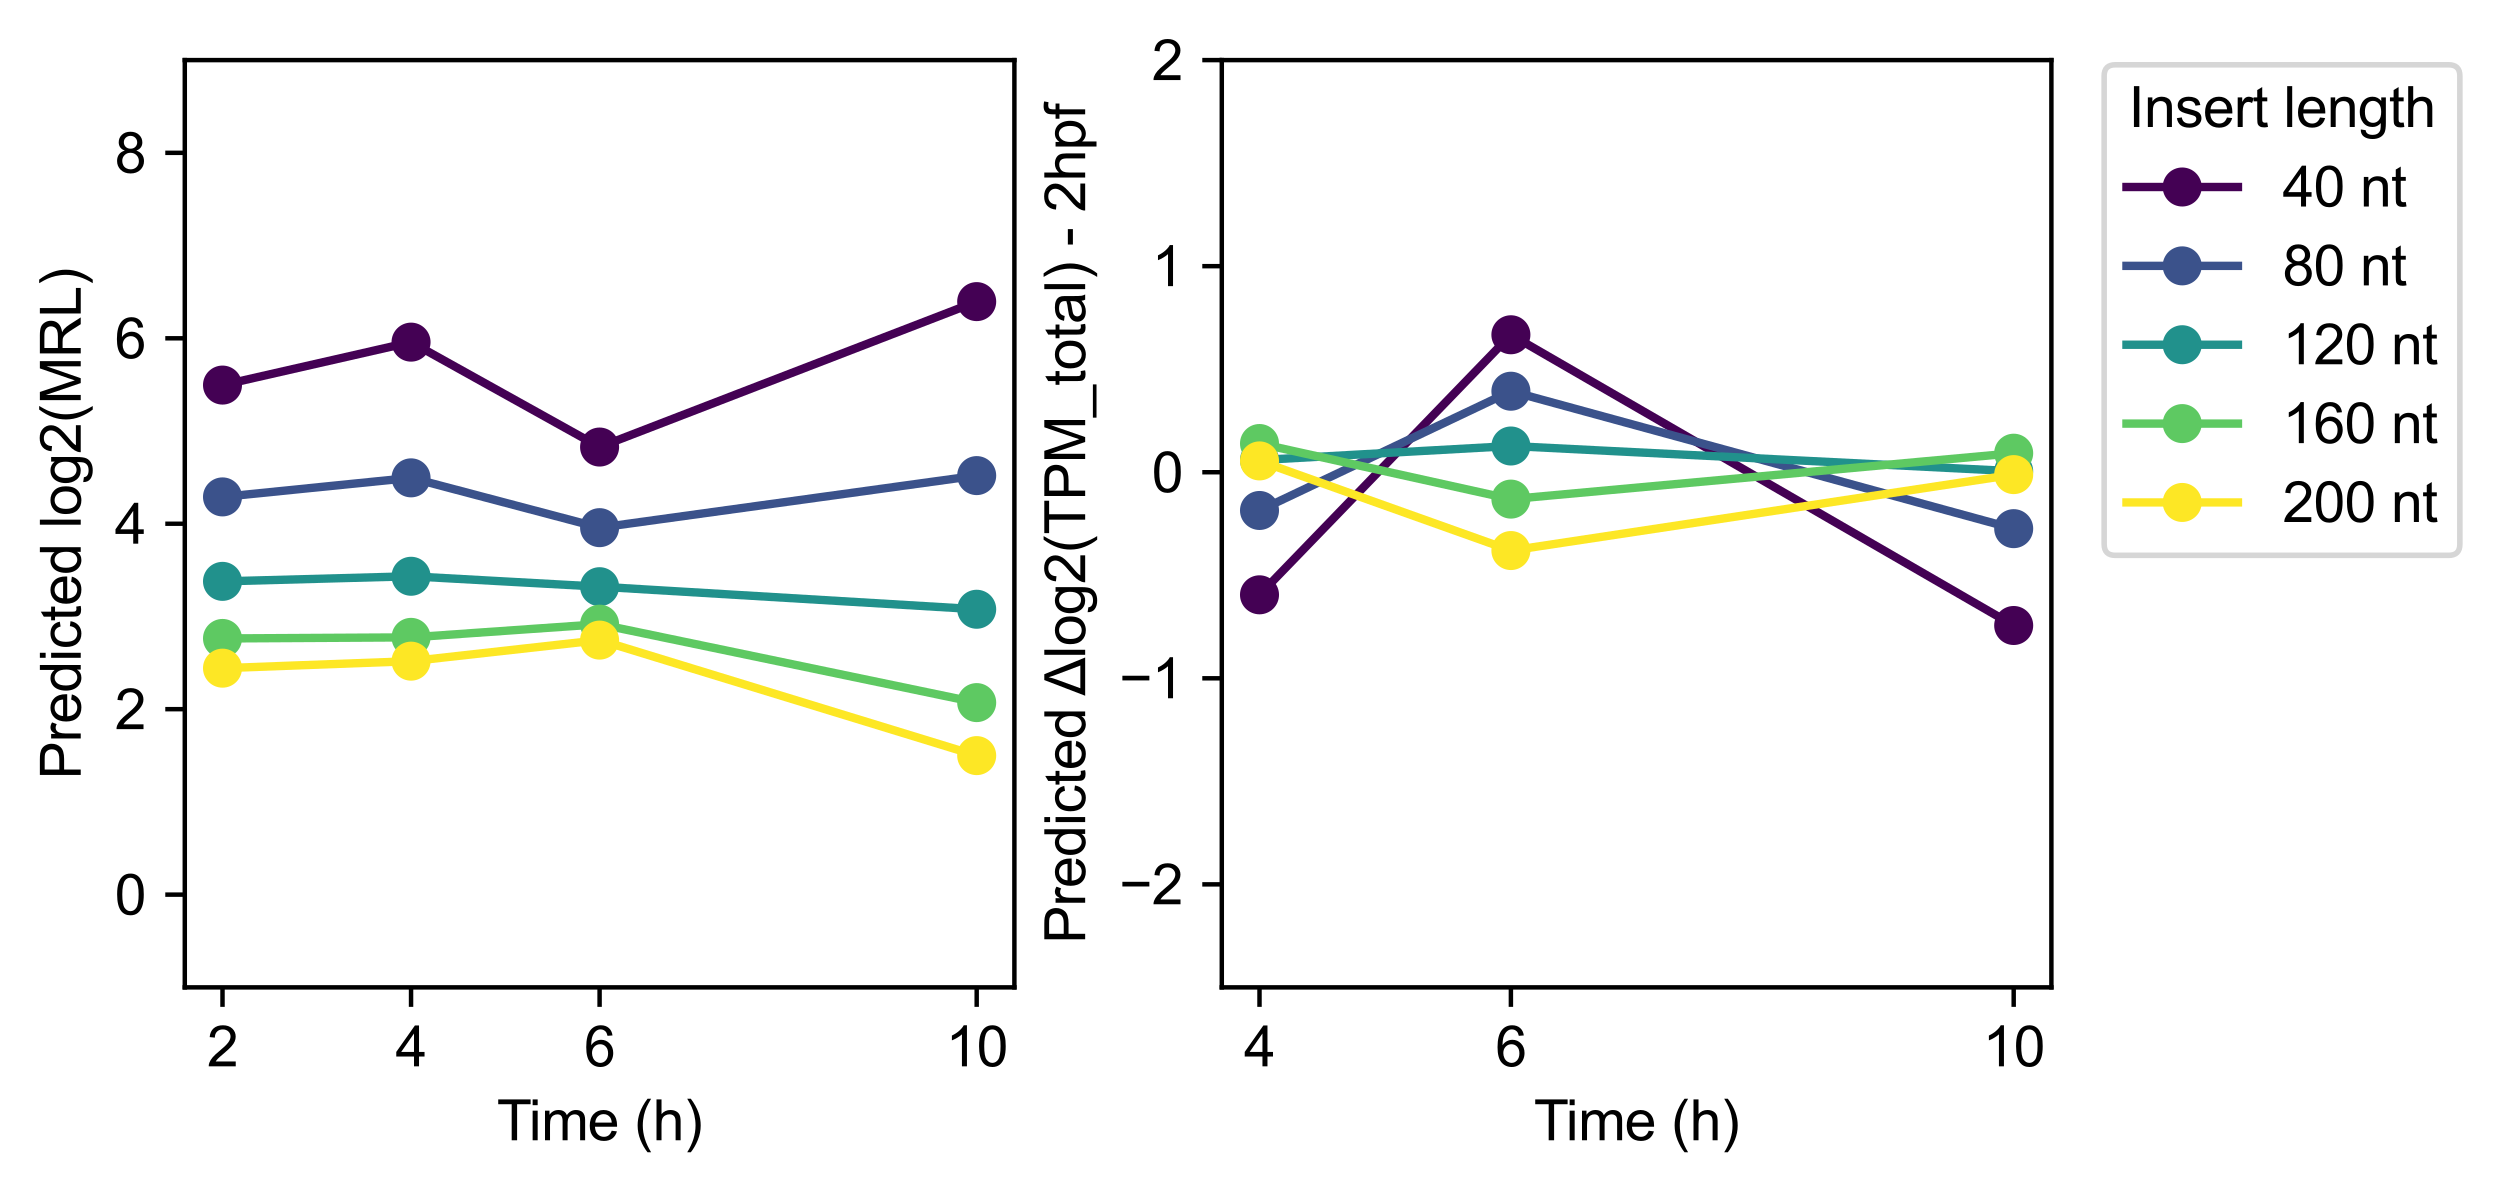<?xml version="1.0" encoding="utf-8" standalone="no"?>
<!DOCTYPE svg PUBLIC "-//W3C//DTD SVG 1.1//EN"
  "http://www.w3.org/Graphics/SVG/1.1/DTD/svg11.dtd">
<svg xmlns:xlink="http://www.w3.org/1999/xlink" width="448.409pt" height="213.829pt" viewBox="0 0 448.409 213.829" xmlns="http://www.w3.org/2000/svg" version="1.1">
 <defs>
  <style type="text/css">*{stroke-linejoin: round; stroke-linecap: butt}</style>
 </defs>
 <g id="figure_1">
  <g id="patch_1">
   <path d="M 0 213.829 
L 448.409 213.829 
L 448.409 0 
L 0 0 
z
" style="fill: #ffffff"/>
  </g>
  <g id="axes_1">
   <g id="patch_2">
    <path d="M 33.145 177.099 
L 181.945 177.099 
L 181.945 10.779 
L 33.145 10.779 
z
" style="fill: #ffffff"/>
   </g>
   <g id="matplotlib.axis_1">
    <g id="xtick_1">
     <g id="line2d_1">
      <defs>
       <path id="mf4ec584929" d="M 0 0 
L 0 3.5 
" style="stroke: #000000; stroke-width: 0.8"/>
      </defs>
      <g>
       <use xlink:href="#mf4ec584929" x="39.909" y="177.099" style="stroke: #000000; stroke-width: 0.8"/>
      </g>
     </g>
     <g id="text_1">
      <!-- 2 -->
      <g transform="translate(37.128 191.257)scale(0.1 -0.1)">
       <defs>
        <path id="ArialMT-32" d="M 3222 541 
L 3222 0 
L 194 0 
Q 188 203 259 391 
Q 375 700 629 1000 
Q 884 1300 1366 1694 
Q 2113 2306 2375 2664 
Q 2638 3022 2638 3341 
Q 2638 3675 2398 3904 
Q 2159 4134 1775 4134 
Q 1369 4134 1125 3890 
Q 881 3647 878 3216 
L 300 3275 
Q 359 3922 746 4261 
Q 1134 4600 1788 4600 
Q 2447 4600 2831 4234 
Q 3216 3869 3216 3328 
Q 3216 3053 3103 2787 
Q 2991 2522 2730 2228 
Q 2469 1934 1863 1422 
Q 1356 997 1212 845 
Q 1069 694 975 541 
L 3222 541 
z
" transform="scale(0.016)"/>
       </defs>
       <use xlink:href="#ArialMT-32"/>
      </g>
     </g>
    </g>
    <g id="xtick_2">
     <g id="line2d_2">
      <g>
       <use xlink:href="#mf4ec584929" x="73.727" y="177.099" style="stroke: #000000; stroke-width: 0.8"/>
      </g>
     </g>
     <g id="text_2">
      <!-- 4 -->
      <g transform="translate(70.947 191.257)scale(0.1 -0.1)">
       <defs>
        <path id="ArialMT-34" d="M 2069 0 
L 2069 1097 
L 81 1097 
L 81 1613 
L 2172 4581 
L 2631 4581 
L 2631 1613 
L 3250 1613 
L 3250 1097 
L 2631 1097 
L 2631 0 
L 2069 0 
z
M 2069 1613 
L 2069 3678 
L 634 1613 
L 2069 1613 
z
" transform="scale(0.016)"/>
       </defs>
       <use xlink:href="#ArialMT-34"/>
      </g>
     </g>
    </g>
    <g id="xtick_3">
     <g id="line2d_3">
      <g>
       <use xlink:href="#mf4ec584929" x="107.545" y="177.099" style="stroke: #000000; stroke-width: 0.8"/>
      </g>
     </g>
     <g id="text_3">
      <!-- 6 -->
      <g transform="translate(104.765 191.257)scale(0.1 -0.1)">
       <defs>
        <path id="ArialMT-36" d="M 3184 3459 
L 2625 3416 
Q 2550 3747 2413 3897 
Q 2184 4138 1850 4138 
Q 1581 4138 1378 3988 
Q 1113 3794 959 3422 
Q 806 3050 800 2363 
Q 1003 2672 1297 2822 
Q 1591 2972 1913 2972 
Q 2475 2972 2870 2558 
Q 3266 2144 3266 1488 
Q 3266 1056 3080 686 
Q 2894 316 2569 119 
Q 2244 -78 1831 -78 
Q 1128 -78 684 439 
Q 241 956 241 2144 
Q 241 3472 731 4075 
Q 1159 4600 1884 4600 
Q 2425 4600 2770 4297 
Q 3116 3994 3184 3459 
z
M 888 1484 
Q 888 1194 1011 928 
Q 1134 663 1356 523 
Q 1578 384 1822 384 
Q 2178 384 2434 671 
Q 2691 959 2691 1453 
Q 2691 1928 2437 2201 
Q 2184 2475 1800 2475 
Q 1419 2475 1153 2201 
Q 888 1928 888 1484 
z
" transform="scale(0.016)"/>
       </defs>
       <use xlink:href="#ArialMT-36"/>
      </g>
     </g>
    </g>
    <g id="xtick_4">
     <g id="line2d_4">
      <g>
       <use xlink:href="#mf4ec584929" x="175.182" y="177.099" style="stroke: #000000; stroke-width: 0.8"/>
      </g>
     </g>
     <g id="text_4">
      <!-- 10 -->
      <g transform="translate(169.621 191.257)scale(0.1 -0.1)">
       <defs>
        <path id="ArialMT-31" d="M 2384 0 
L 1822 0 
L 1822 3584 
Q 1619 3391 1289 3197 
Q 959 3003 697 2906 
L 697 3450 
Q 1169 3672 1522 3987 
Q 1875 4303 2022 4600 
L 2384 4600 
L 2384 0 
z
" transform="scale(0.016)"/>
        <path id="ArialMT-30" d="M 266 2259 
Q 266 3072 433 3567 
Q 600 4063 929 4331 
Q 1259 4600 1759 4600 
Q 2128 4600 2406 4451 
Q 2684 4303 2865 4023 
Q 3047 3744 3150 3342 
Q 3253 2941 3253 2259 
Q 3253 1453 3087 958 
Q 2922 463 2592 192 
Q 2263 -78 1759 -78 
Q 1097 -78 719 397 
Q 266 969 266 2259 
z
M 844 2259 
Q 844 1131 1108 757 
Q 1372 384 1759 384 
Q 2147 384 2411 759 
Q 2675 1134 2675 2259 
Q 2675 3391 2411 3762 
Q 2147 4134 1753 4134 
Q 1366 4134 1134 3806 
Q 844 3388 844 2259 
z
" transform="scale(0.016)"/>
       </defs>
       <use xlink:href="#ArialMT-31"/>
       <use xlink:href="#ArialMT-30" x="55.615"/>
      </g>
     </g>
    </g>
    <g id="text_5">
     <!-- Time (h) -->
     <g transform="translate(89.123 204.524)scale(0.1 -0.1)">
      <defs>
       <path id="ArialMT-54" d="M 1659 0 
L 1659 4041 
L 150 4041 
L 150 4581 
L 3781 4581 
L 3781 4041 
L 2266 4041 
L 2266 0 
L 1659 0 
z
" transform="scale(0.016)"/>
       <path id="ArialMT-69" d="M 425 3934 
L 425 4581 
L 988 4581 
L 988 3934 
L 425 3934 
z
M 425 0 
L 425 3319 
L 988 3319 
L 988 0 
L 425 0 
z
" transform="scale(0.016)"/>
       <path id="ArialMT-6d" d="M 422 0 
L 422 3319 
L 925 3319 
L 925 2853 
Q 1081 3097 1340 3245 
Q 1600 3394 1931 3394 
Q 2300 3394 2536 3241 
Q 2772 3088 2869 2813 
Q 3263 3394 3894 3394 
Q 4388 3394 4653 3120 
Q 4919 2847 4919 2278 
L 4919 0 
L 4359 0 
L 4359 2091 
Q 4359 2428 4304 2576 
Q 4250 2725 4106 2815 
Q 3963 2906 3769 2906 
Q 3419 2906 3187 2673 
Q 2956 2441 2956 1928 
L 2956 0 
L 2394 0 
L 2394 2156 
Q 2394 2531 2256 2718 
Q 2119 2906 1806 2906 
Q 1569 2906 1367 2781 
Q 1166 2656 1075 2415 
Q 984 2175 984 1722 
L 984 0 
L 422 0 
z
" transform="scale(0.016)"/>
       <path id="ArialMT-65" d="M 2694 1069 
L 3275 997 
Q 3138 488 2766 206 
Q 2394 -75 1816 -75 
Q 1088 -75 661 373 
Q 234 822 234 1631 
Q 234 2469 665 2931 
Q 1097 3394 1784 3394 
Q 2450 3394 2872 2941 
Q 3294 2488 3294 1666 
Q 3294 1616 3291 1516 
L 816 1516 
Q 847 969 1125 678 
Q 1403 388 1819 388 
Q 2128 388 2347 550 
Q 2566 713 2694 1069 
z
M 847 1978 
L 2700 1978 
Q 2663 2397 2488 2606 
Q 2219 2931 1791 2931 
Q 1403 2931 1139 2672 
Q 875 2413 847 1978 
z
" transform="scale(0.016)"/>
       <path id="ArialMT-20" transform="scale(0.016)"/>
       <path id="ArialMT-28" d="M 1497 -1347 
Q 1031 -759 709 28 
Q 388 816 388 1659 
Q 388 2403 628 3084 
Q 909 3875 1497 4659 
L 1900 4659 
Q 1522 4009 1400 3731 
Q 1209 3300 1100 2831 
Q 966 2247 966 1656 
Q 966 153 1900 -1347 
L 1497 -1347 
z
" transform="scale(0.016)"/>
       <path id="ArialMT-68" d="M 422 0 
L 422 4581 
L 984 4581 
L 984 2938 
Q 1378 3394 1978 3394 
Q 2347 3394 2619 3248 
Q 2891 3103 3008 2847 
Q 3125 2591 3125 2103 
L 3125 0 
L 2563 0 
L 2563 2103 
Q 2563 2525 2380 2717 
Q 2197 2909 1863 2909 
Q 1613 2909 1392 2779 
Q 1172 2650 1078 2428 
Q 984 2206 984 1816 
L 984 0 
L 422 0 
z
" transform="scale(0.016)"/>
       <path id="ArialMT-29" d="M 791 -1347 
L 388 -1347 
Q 1322 153 1322 1656 
Q 1322 2244 1188 2822 
Q 1081 3291 891 3722 
Q 769 4003 388 4659 
L 791 4659 
Q 1378 3875 1659 3084 
Q 1900 2403 1900 1659 
Q 1900 816 1576 28 
Q 1253 -759 791 -1347 
z
" transform="scale(0.016)"/>
      </defs>
      <use xlink:href="#ArialMT-54"/>
      <use xlink:href="#ArialMT-69" x="57.334"/>
      <use xlink:href="#ArialMT-6d" x="79.551"/>
      <use xlink:href="#ArialMT-65" x="162.852"/>
      <use xlink:href="#ArialMT-20" x="218.467"/>
      <use xlink:href="#ArialMT-28" x="246.25"/>
      <use xlink:href="#ArialMT-68" x="279.551"/>
      <use xlink:href="#ArialMT-29" x="335.166"/>
     </g>
    </g>
   </g>
   <g id="matplotlib.axis_2">
    <g id="ytick_1">
     <g id="line2d_5">
      <defs>
       <path id="m6af80a4de3" d="M 0 0 
L -3.5 0 
" style="stroke: #000000; stroke-width: 0.8"/>
      </defs>
      <g>
       <use xlink:href="#m6af80a4de3" x="33.145" y="160.467" style="stroke: #000000; stroke-width: 0.8"/>
      </g>
     </g>
     <g id="text_6">
      <!-- 0 -->
      <g transform="translate(20.584 164.046)scale(0.1 -0.1)">
       <use xlink:href="#ArialMT-30"/>
      </g>
     </g>
    </g>
    <g id="ytick_2">
     <g id="line2d_6">
      <g>
       <use xlink:href="#m6af80a4de3" x="33.145" y="127.203" style="stroke: #000000; stroke-width: 0.8"/>
      </g>
     </g>
     <g id="text_7">
      <!-- 2 -->
      <g transform="translate(20.584 130.782)scale(0.1 -0.1)">
       <use xlink:href="#ArialMT-32"/>
      </g>
     </g>
    </g>
    <g id="ytick_3">
     <g id="line2d_7">
      <g>
       <use xlink:href="#m6af80a4de3" x="33.145" y="93.939" style="stroke: #000000; stroke-width: 0.8"/>
      </g>
     </g>
     <g id="text_8">
      <!-- 4 -->
      <g transform="translate(20.584 97.518)scale(0.1 -0.1)">
       <use xlink:href="#ArialMT-34"/>
      </g>
     </g>
    </g>
    <g id="ytick_4">
     <g id="line2d_8">
      <g>
       <use xlink:href="#m6af80a4de3" x="33.145" y="60.675" style="stroke: #000000; stroke-width: 0.8"/>
      </g>
     </g>
     <g id="text_9">
      <!-- 6 -->
      <g transform="translate(20.584 64.254)scale(0.1 -0.1)">
       <use xlink:href="#ArialMT-36"/>
      </g>
     </g>
    </g>
    <g id="ytick_5">
     <g id="line2d_9">
      <g>
       <use xlink:href="#m6af80a4de3" x="33.145" y="27.411" style="stroke: #000000; stroke-width: 0.8"/>
      </g>
     </g>
     <g id="text_10">
      <!-- 8 -->
      <g transform="translate(20.584 30.99)scale(0.1 -0.1)">
       <defs>
        <path id="ArialMT-38" d="M 1131 2484 
Q 781 2613 612 2850 
Q 444 3088 444 3419 
Q 444 3919 803 4259 
Q 1163 4600 1759 4600 
Q 2359 4600 2725 4251 
Q 3091 3903 3091 3403 
Q 3091 3084 2923 2848 
Q 2756 2613 2416 2484 
Q 2838 2347 3058 2040 
Q 3278 1734 3278 1309 
Q 3278 722 2862 322 
Q 2447 -78 1769 -78 
Q 1091 -78 675 323 
Q 259 725 259 1325 
Q 259 1772 486 2073 
Q 713 2375 1131 2484 
z
M 1019 3438 
Q 1019 3113 1228 2906 
Q 1438 2700 1772 2700 
Q 2097 2700 2305 2904 
Q 2513 3109 2513 3406 
Q 2513 3716 2298 3927 
Q 2084 4138 1766 4138 
Q 1444 4138 1231 3931 
Q 1019 3725 1019 3438 
z
M 838 1322 
Q 838 1081 952 856 
Q 1066 631 1291 507 
Q 1516 384 1775 384 
Q 2178 384 2440 643 
Q 2703 903 2703 1303 
Q 2703 1709 2433 1975 
Q 2163 2241 1756 2241 
Q 1359 2241 1098 1978 
Q 838 1716 838 1322 
z
" transform="scale(0.016)"/>
       </defs>
       <use xlink:href="#ArialMT-38"/>
      </g>
     </g>
    </g>
    <g id="text_11">
     <!-- Predicted log2(MRL) -->
     <g transform="translate(14.48 139.788)rotate(-90)scale(0.1 -0.1)">
      <defs>
       <path id="ArialMT-50" d="M 494 0 
L 494 4581 
L 2222 4581 
Q 2678 4581 2919 4538 
Q 3256 4481 3484 4323 
Q 3713 4166 3852 3881 
Q 3991 3597 3991 3256 
Q 3991 2672 3619 2267 
Q 3247 1863 2275 1863 
L 1100 1863 
L 1100 0 
L 494 0 
z
M 1100 2403 
L 2284 2403 
Q 2872 2403 3119 2622 
Q 3366 2841 3366 3238 
Q 3366 3525 3220 3729 
Q 3075 3934 2838 4000 
Q 2684 4041 2272 4041 
L 1100 4041 
L 1100 2403 
z
" transform="scale(0.016)"/>
       <path id="ArialMT-72" d="M 416 0 
L 416 3319 
L 922 3319 
L 922 2816 
Q 1116 3169 1280 3281 
Q 1444 3394 1641 3394 
Q 1925 3394 2219 3213 
L 2025 2691 
Q 1819 2813 1613 2813 
Q 1428 2813 1281 2702 
Q 1134 2591 1072 2394 
Q 978 2094 978 1738 
L 978 0 
L 416 0 
z
" transform="scale(0.016)"/>
       <path id="ArialMT-64" d="M 2575 0 
L 2575 419 
Q 2259 -75 1647 -75 
Q 1250 -75 917 144 
Q 584 363 401 755 
Q 219 1147 219 1656 
Q 219 2153 384 2558 
Q 550 2963 881 3178 
Q 1213 3394 1622 3394 
Q 1922 3394 2156 3267 
Q 2391 3141 2538 2938 
L 2538 4581 
L 3097 4581 
L 3097 0 
L 2575 0 
z
M 797 1656 
Q 797 1019 1065 703 
Q 1334 388 1700 388 
Q 2069 388 2326 689 
Q 2584 991 2584 1609 
Q 2584 2291 2321 2609 
Q 2059 2928 1675 2928 
Q 1300 2928 1048 2622 
Q 797 2316 797 1656 
z
" transform="scale(0.016)"/>
       <path id="ArialMT-63" d="M 2588 1216 
L 3141 1144 
Q 3050 572 2676 248 
Q 2303 -75 1759 -75 
Q 1078 -75 664 370 
Q 250 816 250 1647 
Q 250 2184 428 2587 
Q 606 2991 970 3192 
Q 1334 3394 1763 3394 
Q 2303 3394 2647 3120 
Q 2991 2847 3088 2344 
L 2541 2259 
Q 2463 2594 2264 2762 
Q 2066 2931 1784 2931 
Q 1359 2931 1093 2626 
Q 828 2322 828 1663 
Q 828 994 1084 691 
Q 1341 388 1753 388 
Q 2084 388 2306 591 
Q 2528 794 2588 1216 
z
" transform="scale(0.016)"/>
       <path id="ArialMT-74" d="M 1650 503 
L 1731 6 
Q 1494 -44 1306 -44 
Q 1000 -44 831 53 
Q 663 150 594 308 
Q 525 466 525 972 
L 525 2881 
L 113 2881 
L 113 3319 
L 525 3319 
L 525 4141 
L 1084 4478 
L 1084 3319 
L 1650 3319 
L 1650 2881 
L 1084 2881 
L 1084 941 
Q 1084 700 1114 631 
Q 1144 563 1211 522 
Q 1278 481 1403 481 
Q 1497 481 1650 503 
z
" transform="scale(0.016)"/>
       <path id="ArialMT-6c" d="M 409 0 
L 409 4581 
L 972 4581 
L 972 0 
L 409 0 
z
" transform="scale(0.016)"/>
       <path id="ArialMT-6f" d="M 213 1659 
Q 213 2581 725 3025 
Q 1153 3394 1769 3394 
Q 2453 3394 2887 2945 
Q 3322 2497 3322 1706 
Q 3322 1066 3130 698 
Q 2938 331 2570 128 
Q 2203 -75 1769 -75 
Q 1072 -75 642 372 
Q 213 819 213 1659 
z
M 791 1659 
Q 791 1022 1069 705 
Q 1347 388 1769 388 
Q 2188 388 2466 706 
Q 2744 1025 2744 1678 
Q 2744 2294 2464 2611 
Q 2184 2928 1769 2928 
Q 1347 2928 1069 2612 
Q 791 2297 791 1659 
z
" transform="scale(0.016)"/>
       <path id="ArialMT-67" d="M 319 -275 
L 866 -356 
Q 900 -609 1056 -725 
Q 1266 -881 1628 -881 
Q 2019 -881 2231 -725 
Q 2444 -569 2519 -288 
Q 2563 -116 2559 434 
Q 2191 0 1641 0 
Q 956 0 581 494 
Q 206 988 206 1678 
Q 206 2153 378 2554 
Q 550 2956 876 3175 
Q 1203 3394 1644 3394 
Q 2231 3394 2613 2919 
L 2613 3319 
L 3131 3319 
L 3131 450 
Q 3131 -325 2973 -648 
Q 2816 -972 2473 -1159 
Q 2131 -1347 1631 -1347 
Q 1038 -1347 672 -1080 
Q 306 -813 319 -275 
z
M 784 1719 
Q 784 1066 1043 766 
Q 1303 466 1694 466 
Q 2081 466 2343 764 
Q 2606 1063 2606 1700 
Q 2606 2309 2336 2618 
Q 2066 2928 1684 2928 
Q 1309 2928 1046 2623 
Q 784 2319 784 1719 
z
" transform="scale(0.016)"/>
       <path id="ArialMT-4d" d="M 475 0 
L 475 4581 
L 1388 4581 
L 2472 1338 
Q 2622 884 2691 659 
Q 2769 909 2934 1394 
L 4031 4581 
L 4847 4581 
L 4847 0 
L 4263 0 
L 4263 3834 
L 2931 0 
L 2384 0 
L 1059 3900 
L 1059 0 
L 475 0 
z
" transform="scale(0.016)"/>
       <path id="ArialMT-52" d="M 503 0 
L 503 4581 
L 2534 4581 
Q 3147 4581 3465 4457 
Q 3784 4334 3975 4021 
Q 4166 3709 4166 3331 
Q 4166 2844 3850 2509 
Q 3534 2175 2875 2084 
Q 3116 1969 3241 1856 
Q 3506 1613 3744 1247 
L 4541 0 
L 3778 0 
L 3172 953 
Q 2906 1366 2734 1584 
Q 2563 1803 2427 1890 
Q 2291 1978 2150 2013 
Q 2047 2034 1813 2034 
L 1109 2034 
L 1109 0 
L 503 0 
z
M 1109 2559 
L 2413 2559 
Q 2828 2559 3062 2645 
Q 3297 2731 3419 2920 
Q 3541 3109 3541 3331 
Q 3541 3656 3305 3865 
Q 3069 4075 2559 4075 
L 1109 4075 
L 1109 2559 
z
" transform="scale(0.016)"/>
       <path id="ArialMT-4c" d="M 469 0 
L 469 4581 
L 1075 4581 
L 1075 541 
L 3331 541 
L 3331 0 
L 469 0 
z
" transform="scale(0.016)"/>
      </defs>
      <use xlink:href="#ArialMT-50"/>
      <use xlink:href="#ArialMT-72" x="66.699"/>
      <use xlink:href="#ArialMT-65" x="100"/>
      <use xlink:href="#ArialMT-64" x="155.615"/>
      <use xlink:href="#ArialMT-69" x="211.23"/>
      <use xlink:href="#ArialMT-63" x="233.447"/>
      <use xlink:href="#ArialMT-74" x="283.447"/>
      <use xlink:href="#ArialMT-65" x="311.23"/>
      <use xlink:href="#ArialMT-64" x="366.846"/>
      <use xlink:href="#ArialMT-20" x="422.461"/>
      <use xlink:href="#ArialMT-6c" x="450.244"/>
      <use xlink:href="#ArialMT-6f" x="472.461"/>
      <use xlink:href="#ArialMT-67" x="528.076"/>
      <use xlink:href="#ArialMT-32" x="583.691"/>
      <use xlink:href="#ArialMT-28" x="639.307"/>
      <use xlink:href="#ArialMT-4d" x="672.607"/>
      <use xlink:href="#ArialMT-52" x="755.908"/>
      <use xlink:href="#ArialMT-4c" x="828.125"/>
      <use xlink:href="#ArialMT-29" x="883.74"/>
     </g>
    </g>
   </g>
   <g id="line2d_10">
    <path d="M 39.909 69.069 
L 73.727 61.367 
L 107.545 80.185 
L 175.182 54.098 
" clip-path="url(#p6ce9c1619c)" style="fill: none; stroke: #440154; stroke-width: 1.5; stroke-linecap: square"/>
    <defs>
     <path id="m78a486f1d7" d="M 0 3 
C 0.796 3 1.559 2.684 2.121 2.121 
C 2.684 1.559 3 0.796 3 0 
C 3 -0.796 2.684 -1.559 2.121 -2.121 
C 1.559 -2.684 0.796 -3 0 -3 
C -0.796 -3 -1.559 -2.684 -2.121 -2.121 
C -2.684 -1.559 -3 -0.796 -3 0 
C -3 0.796 -2.684 1.559 -2.121 2.121 
C -1.559 2.684 -0.796 3 0 3 
z
" style="stroke: #440154"/>
    </defs>
    <g clip-path="url(#p6ce9c1619c)">
     <use xlink:href="#m78a486f1d7" x="39.909" y="69.069" style="fill: #440154; stroke: #440154"/>
     <use xlink:href="#m78a486f1d7" x="73.727" y="61.367" style="fill: #440154; stroke: #440154"/>
     <use xlink:href="#m78a486f1d7" x="107.545" y="80.185" style="fill: #440154; stroke: #440154"/>
     <use xlink:href="#m78a486f1d7" x="175.182" y="54.098" style="fill: #440154; stroke: #440154"/>
    </g>
   </g>
   <g id="line2d_11">
    <path d="M 39.909 89.127 
L 73.727 85.71 
L 107.545 94.642 
L 175.182 85.305 
" clip-path="url(#p6ce9c1619c)" style="fill: none; stroke: #3b528b; stroke-width: 1.5; stroke-linecap: square"/>
    <defs>
     <path id="m632f3ccf25" d="M 0 3 
C 0.796 3 1.559 2.684 2.121 2.121 
C 2.684 1.559 3 0.796 3 0 
C 3 -0.796 2.684 -1.559 2.121 -2.121 
C 1.559 -2.684 0.796 -3 0 -3 
C -0.796 -3 -1.559 -2.684 -2.121 -2.121 
C -2.684 -1.559 -3 -0.796 -3 0 
C -3 0.796 -2.684 1.559 -2.121 2.121 
C -1.559 2.684 -0.796 3 0 3 
z
" style="stroke: #3b528b"/>
    </defs>
    <g clip-path="url(#p6ce9c1619c)">
     <use xlink:href="#m632f3ccf25" x="39.909" y="89.127" style="fill: #3b528b; stroke: #3b528b"/>
     <use xlink:href="#m632f3ccf25" x="73.727" y="85.71" style="fill: #3b528b; stroke: #3b528b"/>
     <use xlink:href="#m632f3ccf25" x="107.545" y="94.642" style="fill: #3b528b; stroke: #3b528b"/>
     <use xlink:href="#m632f3ccf25" x="175.182" y="85.305" style="fill: #3b528b; stroke: #3b528b"/>
    </g>
   </g>
   <g id="line2d_12">
    <path d="M 39.909 104.276 
L 73.727 103.362 
L 107.545 105.232 
L 175.182 109.279 
" clip-path="url(#p6ce9c1619c)" style="fill: none; stroke: #21918c; stroke-width: 1.5; stroke-linecap: square"/>
    <defs>
     <path id="m36dbf74c2a" d="M 0 3 
C 0.796 3 1.559 2.684 2.121 2.121 
C 2.684 1.559 3 0.796 3 0 
C 3 -0.796 2.684 -1.559 2.121 -2.121 
C 1.559 -2.684 0.796 -3 0 -3 
C -0.796 -3 -1.559 -2.684 -2.121 -2.121 
C -2.684 -1.559 -3 -0.796 -3 0 
C -3 0.796 -2.684 1.559 -2.121 2.121 
C -1.559 2.684 -0.796 3 0 3 
z
" style="stroke: #21918c"/>
    </defs>
    <g clip-path="url(#p6ce9c1619c)">
     <use xlink:href="#m36dbf74c2a" x="39.909" y="104.276" style="fill: #21918c; stroke: #21918c"/>
     <use xlink:href="#m36dbf74c2a" x="73.727" y="103.362" style="fill: #21918c; stroke: #21918c"/>
     <use xlink:href="#m36dbf74c2a" x="107.545" y="105.232" style="fill: #21918c; stroke: #21918c"/>
     <use xlink:href="#m36dbf74c2a" x="175.182" y="109.279" style="fill: #21918c; stroke: #21918c"/>
    </g>
   </g>
   <g id="line2d_13">
    <path d="M 39.909 114.515 
L 73.727 114.321 
L 107.545 111.955 
L 175.182 126.021 
" clip-path="url(#p6ce9c1619c)" style="fill: none; stroke: #5ec962; stroke-width: 1.5; stroke-linecap: square"/>
    <defs>
     <path id="m03a0d02270" d="M 0 3 
C 0.796 3 1.559 2.684 2.121 2.121 
C 2.684 1.559 3 0.796 3 0 
C 3 -0.796 2.684 -1.559 2.121 -2.121 
C 1.559 -2.684 0.796 -3 0 -3 
C -0.796 -3 -1.559 -2.684 -2.121 -2.121 
C -2.684 -1.559 -3 -0.796 -3 0 
C -3 0.796 -2.684 1.559 -2.121 2.121 
C -1.559 2.684 -0.796 3 0 3 
z
" style="stroke: #5ec962"/>
    </defs>
    <g clip-path="url(#p6ce9c1619c)">
     <use xlink:href="#m03a0d02270" x="39.909" y="114.515" style="fill: #5ec962; stroke: #5ec962"/>
     <use xlink:href="#m03a0d02270" x="73.727" y="114.321" style="fill: #5ec962; stroke: #5ec962"/>
     <use xlink:href="#m03a0d02270" x="107.545" y="111.955" style="fill: #5ec962; stroke: #5ec962"/>
     <use xlink:href="#m03a0d02270" x="175.182" y="126.021" style="fill: #5ec962; stroke: #5ec962"/>
    </g>
   </g>
   <g id="line2d_14">
    <path d="M 39.909 119.845 
L 73.727 118.588 
L 107.545 114.812 
L 175.182 135.529 
" clip-path="url(#p6ce9c1619c)" style="fill: none; stroke: #fde725; stroke-width: 1.5; stroke-linecap: square"/>
    <defs>
     <path id="mbdbdb5eab3" d="M 0 3 
C 0.796 3 1.559 2.684 2.121 2.121 
C 2.684 1.559 3 0.796 3 0 
C 3 -0.796 2.684 -1.559 2.121 -2.121 
C 1.559 -2.684 0.796 -3 0 -3 
C -0.796 -3 -1.559 -2.684 -2.121 -2.121 
C -2.684 -1.559 -3 -0.796 -3 0 
C -3 0.796 -2.684 1.559 -2.121 2.121 
C -1.559 2.684 -0.796 3 0 3 
z
" style="stroke: #fde725"/>
    </defs>
    <g clip-path="url(#p6ce9c1619c)">
     <use xlink:href="#mbdbdb5eab3" x="39.909" y="119.845" style="fill: #fde725; stroke: #fde725"/>
     <use xlink:href="#mbdbdb5eab3" x="73.727" y="118.588" style="fill: #fde725; stroke: #fde725"/>
     <use xlink:href="#mbdbdb5eab3" x="107.545" y="114.812" style="fill: #fde725; stroke: #fde725"/>
     <use xlink:href="#mbdbdb5eab3" x="175.182" y="135.529" style="fill: #fde725; stroke: #fde725"/>
    </g>
   </g>
   <g id="patch_3">
    <path d="M 33.145 177.099 
L 33.145 10.779 
" style="fill: none; stroke: #000000; stroke-width: 0.8; stroke-linejoin: miter; stroke-linecap: square"/>
   </g>
   <g id="patch_4">
    <path d="M 181.945 177.099 
L 181.945 10.779 
" style="fill: none; stroke: #000000; stroke-width: 0.8; stroke-linejoin: miter; stroke-linecap: square"/>
   </g>
   <g id="patch_5">
    <path d="M 33.145 177.099 
L 181.945 177.099 
" style="fill: none; stroke: #000000; stroke-width: 0.8; stroke-linejoin: miter; stroke-linecap: square"/>
   </g>
   <g id="patch_6">
    <path d="M 33.145 10.779 
L 181.945 10.779 
" style="fill: none; stroke: #000000; stroke-width: 0.8; stroke-linejoin: miter; stroke-linecap: square"/>
   </g>
  </g>
  <g id="axes_2">
   <g id="patch_7">
    <path d="M 219.145 177.099 
L 367.945 177.099 
L 367.945 10.779 
L 219.145 10.779 
z
" style="fill: #ffffff"/>
   </g>
   <g id="matplotlib.axis_3">
    <g id="xtick_5">
     <g id="line2d_15">
      <g>
       <use xlink:href="#mf4ec584929" x="225.909" y="177.099" style="stroke: #000000; stroke-width: 0.8"/>
      </g>
     </g>
     <g id="text_12">
      <!-- 4 -->
      <g transform="translate(223.128 191.257)scale(0.1 -0.1)">
       <use xlink:href="#ArialMT-34"/>
      </g>
     </g>
    </g>
    <g id="xtick_6">
     <g id="line2d_16">
      <g>
       <use xlink:href="#mf4ec584929" x="271" y="177.099" style="stroke: #000000; stroke-width: 0.8"/>
      </g>
     </g>
     <g id="text_13">
      <!-- 6 -->
      <g transform="translate(268.219 191.257)scale(0.1 -0.1)">
       <use xlink:href="#ArialMT-36"/>
      </g>
     </g>
    </g>
    <g id="xtick_7">
     <g id="line2d_17">
      <g>
       <use xlink:href="#mf4ec584929" x="361.182" y="177.099" style="stroke: #000000; stroke-width: 0.8"/>
      </g>
     </g>
     <g id="text_14">
      <!-- 10 -->
      <g transform="translate(355.621 191.257)scale(0.1 -0.1)">
       <use xlink:href="#ArialMT-31"/>
       <use xlink:href="#ArialMT-30" x="55.615"/>
      </g>
     </g>
    </g>
    <g id="text_15">
     <!-- Time (h) -->
     <g transform="translate(275.123 204.524)scale(0.1 -0.1)">
      <use xlink:href="#ArialMT-54"/>
      <use xlink:href="#ArialMT-69" x="57.334"/>
      <use xlink:href="#ArialMT-6d" x="79.551"/>
      <use xlink:href="#ArialMT-65" x="162.852"/>
      <use xlink:href="#ArialMT-20" x="218.467"/>
      <use xlink:href="#ArialMT-28" x="246.25"/>
      <use xlink:href="#ArialMT-68" x="279.551"/>
      <use xlink:href="#ArialMT-29" x="335.166"/>
     </g>
    </g>
   </g>
   <g id="matplotlib.axis_4">
    <g id="ytick_6">
     <g id="line2d_18">
      <g>
       <use xlink:href="#m6af80a4de3" x="219.145" y="158.619" style="stroke: #000000; stroke-width: 0.8"/>
      </g>
     </g>
     <g id="text_16">
      <!-- −2 -->
      <g transform="translate(200.744 162.198)scale(0.1 -0.1)">
       <defs>
        <path id="ArialMT-2212" d="M 3381 1997 
L 356 1997 
L 356 2522 
L 3381 2522 
L 3381 1997 
z
" transform="scale(0.016)"/>
       </defs>
       <use xlink:href="#ArialMT-2212"/>
       <use xlink:href="#ArialMT-32" x="58.398"/>
      </g>
     </g>
    </g>
    <g id="ytick_7">
     <g id="line2d_19">
      <g>
       <use xlink:href="#m6af80a4de3" x="219.145" y="121.659" style="stroke: #000000; stroke-width: 0.8"/>
      </g>
     </g>
     <g id="text_17">
      <!-- −1 -->
      <g transform="translate(200.744 125.238)scale(0.1 -0.1)">
       <use xlink:href="#ArialMT-2212"/>
       <use xlink:href="#ArialMT-31" x="58.398"/>
      </g>
     </g>
    </g>
    <g id="ytick_8">
     <g id="line2d_20">
      <g>
       <use xlink:href="#m6af80a4de3" x="219.145" y="84.699" style="stroke: #000000; stroke-width: 0.8"/>
      </g>
     </g>
     <g id="text_18">
      <!-- 0 -->
      <g transform="translate(206.584 88.278)scale(0.1 -0.1)">
       <use xlink:href="#ArialMT-30"/>
      </g>
     </g>
    </g>
    <g id="ytick_9">
     <g id="line2d_21">
      <g>
       <use xlink:href="#m6af80a4de3" x="219.145" y="47.739" style="stroke: #000000; stroke-width: 0.8"/>
      </g>
     </g>
     <g id="text_19">
      <!-- 1 -->
      <g transform="translate(206.584 51.318)scale(0.1 -0.1)">
       <use xlink:href="#ArialMT-31"/>
      </g>
     </g>
    </g>
    <g id="ytick_10">
     <g id="line2d_22">
      <g>
       <use xlink:href="#m6af80a4de3" x="219.145" y="10.779" style="stroke: #000000; stroke-width: 0.8"/>
      </g>
     </g>
     <g id="text_20">
      <!-- 2 -->
      <g transform="translate(206.584 14.358)scale(0.1 -0.1)">
       <use xlink:href="#ArialMT-32"/>
      </g>
     </g>
    </g>
    <g id="text_21">
     <!-- Predicted Δlog2(TPM_total) - 2hpf -->
     <g transform="translate(194.639 169.255)rotate(-90)scale(0.1 -0.1)">
      <defs>
       <path id="ArialMT-394" d="M -6 0 
L 1753 4581 
L 2406 4581 
L 4281 0 
L -6 0 
z
M 834 541 
L 3381 541 
L 2391 3150 
Q 2169 3738 2066 4100 
Q 1981 3675 1819 3225 
L 834 541 
z
" transform="scale(0.016)"/>
       <path id="ArialMT-5f" d="M -97 -1272 
L -97 -866 
L 3631 -866 
L 3631 -1272 
L -97 -1272 
z
" transform="scale(0.016)"/>
       <path id="ArialMT-61" d="M 2588 409 
Q 2275 144 1986 34 
Q 1697 -75 1366 -75 
Q 819 -75 525 192 
Q 231 459 231 875 
Q 231 1119 342 1320 
Q 453 1522 633 1644 
Q 813 1766 1038 1828 
Q 1203 1872 1538 1913 
Q 2219 1994 2541 2106 
Q 2544 2222 2544 2253 
Q 2544 2597 2384 2738 
Q 2169 2928 1744 2928 
Q 1347 2928 1158 2789 
Q 969 2650 878 2297 
L 328 2372 
Q 403 2725 575 2942 
Q 747 3159 1072 3276 
Q 1397 3394 1825 3394 
Q 2250 3394 2515 3294 
Q 2781 3194 2906 3042 
Q 3031 2891 3081 2659 
Q 3109 2516 3109 2141 
L 3109 1391 
Q 3109 606 3145 398 
Q 3181 191 3288 0 
L 2700 0 
Q 2613 175 2588 409 
z
M 2541 1666 
Q 2234 1541 1622 1453 
Q 1275 1403 1131 1340 
Q 988 1278 909 1158 
Q 831 1038 831 891 
Q 831 666 1001 516 
Q 1172 366 1500 366 
Q 1825 366 2078 508 
Q 2331 650 2450 897 
Q 2541 1088 2541 1459 
L 2541 1666 
z
" transform="scale(0.016)"/>
       <path id="ArialMT-2d" d="M 203 1375 
L 203 1941 
L 1931 1941 
L 1931 1375 
L 203 1375 
z
" transform="scale(0.016)"/>
       <path id="ArialMT-70" d="M 422 -1272 
L 422 3319 
L 934 3319 
L 934 2888 
Q 1116 3141 1344 3267 
Q 1572 3394 1897 3394 
Q 2322 3394 2647 3175 
Q 2972 2956 3137 2557 
Q 3303 2159 3303 1684 
Q 3303 1175 3120 767 
Q 2938 359 2589 142 
Q 2241 -75 1856 -75 
Q 1575 -75 1351 44 
Q 1128 163 984 344 
L 984 -1272 
L 422 -1272 
z
M 931 1641 
Q 931 1000 1190 694 
Q 1450 388 1819 388 
Q 2194 388 2461 705 
Q 2728 1022 2728 1688 
Q 2728 2322 2467 2637 
Q 2206 2953 1844 2953 
Q 1484 2953 1207 2617 
Q 931 2281 931 1641 
z
" transform="scale(0.016)"/>
       <path id="ArialMT-66" d="M 556 0 
L 556 2881 
L 59 2881 
L 59 3319 
L 556 3319 
L 556 3672 
Q 556 4006 616 4169 
Q 697 4388 901 4523 
Q 1106 4659 1475 4659 
Q 1713 4659 2000 4603 
L 1916 4113 
Q 1741 4144 1584 4144 
Q 1328 4144 1222 4034 
Q 1116 3925 1116 3625 
L 1116 3319 
L 1763 3319 
L 1763 2881 
L 1116 2881 
L 1116 0 
L 556 0 
z
" transform="scale(0.016)"/>
      </defs>
      <use xlink:href="#ArialMT-50"/>
      <use xlink:href="#ArialMT-72" x="66.699"/>
      <use xlink:href="#ArialMT-65" x="100"/>
      <use xlink:href="#ArialMT-64" x="155.615"/>
      <use xlink:href="#ArialMT-69" x="211.23"/>
      <use xlink:href="#ArialMT-63" x="233.447"/>
      <use xlink:href="#ArialMT-74" x="283.447"/>
      <use xlink:href="#ArialMT-65" x="311.23"/>
      <use xlink:href="#ArialMT-64" x="366.846"/>
      <use xlink:href="#ArialMT-20" x="422.461"/>
      <use xlink:href="#ArialMT-394" x="444.744"/>
      <use xlink:href="#ArialMT-6c" x="511.541"/>
      <use xlink:href="#ArialMT-6f" x="533.758"/>
      <use xlink:href="#ArialMT-67" x="589.373"/>
      <use xlink:href="#ArialMT-32" x="644.988"/>
      <use xlink:href="#ArialMT-28" x="700.604"/>
      <use xlink:href="#ArialMT-54" x="733.904"/>
      <use xlink:href="#ArialMT-50" x="794.988"/>
      <use xlink:href="#ArialMT-4d" x="861.688"/>
      <use xlink:href="#ArialMT-5f" x="944.988"/>
      <use xlink:href="#ArialMT-74" x="1000.604"/>
      <use xlink:href="#ArialMT-6f" x="1028.387"/>
      <use xlink:href="#ArialMT-74" x="1084.002"/>
      <use xlink:href="#ArialMT-61" x="1111.785"/>
      <use xlink:href="#ArialMT-6c" x="1167.4"/>
      <use xlink:href="#ArialMT-29" x="1189.617"/>
      <use xlink:href="#ArialMT-20" x="1222.918"/>
      <use xlink:href="#ArialMT-2d" x="1250.701"/>
      <use xlink:href="#ArialMT-20" x="1284.002"/>
      <use xlink:href="#ArialMT-32" x="1311.785"/>
      <use xlink:href="#ArialMT-68" x="1367.4"/>
      <use xlink:href="#ArialMT-70" x="1423.016"/>
      <use xlink:href="#ArialMT-66" x="1478.631"/>
     </g>
    </g>
   </g>
   <g id="line2d_23">
    <path d="M 225.909 106.688 
L 271 60.045 
L 361.182 112.192 
" clip-path="url(#pb28e71770e)" style="fill: none; stroke: #440154; stroke-width: 1.5; stroke-linecap: square"/>
    <g clip-path="url(#pb28e71770e)">
     <use xlink:href="#m78a486f1d7" x="225.909" y="106.688" style="fill: #440154; stroke: #440154"/>
     <use xlink:href="#m78a486f1d7" x="271" y="60.045" style="fill: #440154; stroke: #440154"/>
     <use xlink:href="#m78a486f1d7" x="361.182" y="112.192" style="fill: #440154; stroke: #440154"/>
    </g>
   </g>
   <g id="line2d_24">
    <path d="M 225.909 91.56 
L 271 70.171 
L 361.182 94.822 
" clip-path="url(#pb28e71770e)" style="fill: none; stroke: #3b528b; stroke-width: 1.5; stroke-linecap: square"/>
    <g clip-path="url(#pb28e71770e)">
     <use xlink:href="#m632f3ccf25" x="225.909" y="91.56" style="fill: #3b528b; stroke: #3b528b"/>
     <use xlink:href="#m632f3ccf25" x="271" y="70.171" style="fill: #3b528b; stroke: #3b528b"/>
     <use xlink:href="#m632f3ccf25" x="361.182" y="94.822" style="fill: #3b528b; stroke: #3b528b"/>
    </g>
   </g>
   <g id="line2d_25">
    <path d="M 225.909 82.515 
L 271 79.996 
L 361.182 84.521 
" clip-path="url(#pb28e71770e)" style="fill: none; stroke: #21918c; stroke-width: 1.5; stroke-linecap: square"/>
    <g clip-path="url(#pb28e71770e)">
     <use xlink:href="#m36dbf74c2a" x="225.909" y="82.515" style="fill: #21918c; stroke: #21918c"/>
     <use xlink:href="#m36dbf74c2a" x="271" y="79.996" style="fill: #21918c; stroke: #21918c"/>
     <use xlink:href="#m36dbf74c2a" x="361.182" y="84.521" style="fill: #21918c; stroke: #21918c"/>
    </g>
   </g>
   <g id="line2d_26">
    <path d="M 225.909 79.552 
L 271 89.522 
L 361.182 81.289 
" clip-path="url(#pb28e71770e)" style="fill: none; stroke: #5ec962; stroke-width: 1.5; stroke-linecap: square"/>
    <g clip-path="url(#pb28e71770e)">
     <use xlink:href="#m03a0d02270" x="225.909" y="79.552" style="fill: #5ec962; stroke: #5ec962"/>
     <use xlink:href="#m03a0d02270" x="271" y="89.522" style="fill: #5ec962; stroke: #5ec962"/>
     <use xlink:href="#m03a0d02270" x="361.182" y="81.289" style="fill: #5ec962; stroke: #5ec962"/>
    </g>
   </g>
   <g id="line2d_27">
    <path d="M 225.909 82.672 
L 271 98.748 
L 361.182 85.127 
" clip-path="url(#pb28e71770e)" style="fill: none; stroke: #fde725; stroke-width: 1.5; stroke-linecap: square"/>
    <g clip-path="url(#pb28e71770e)">
     <use xlink:href="#mbdbdb5eab3" x="225.909" y="82.672" style="fill: #fde725; stroke: #fde725"/>
     <use xlink:href="#mbdbdb5eab3" x="271" y="98.748" style="fill: #fde725; stroke: #fde725"/>
     <use xlink:href="#mbdbdb5eab3" x="361.182" y="85.127" style="fill: #fde725; stroke: #fde725"/>
    </g>
   </g>
   <g id="patch_8">
    <path d="M 219.145 177.099 
L 219.145 10.779 
" style="fill: none; stroke: #000000; stroke-width: 0.8; stroke-linejoin: miter; stroke-linecap: square"/>
   </g>
   <g id="patch_9">
    <path d="M 367.945 177.099 
L 367.945 10.779 
" style="fill: none; stroke: #000000; stroke-width: 0.8; stroke-linejoin: miter; stroke-linecap: square"/>
   </g>
   <g id="patch_10">
    <path d="M 219.145 177.099 
L 367.945 177.099 
" style="fill: none; stroke: #000000; stroke-width: 0.8; stroke-linejoin: miter; stroke-linecap: square"/>
   </g>
   <g id="patch_11">
    <path d="M 219.145 10.779 
L 367.945 10.779 
" style="fill: none; stroke: #000000; stroke-width: 0.8; stroke-linejoin: miter; stroke-linecap: square"/>
   </g>
   <g id="legend_1">
    <g id="patch_12">
     <path d="M 379.409 99.61 
L 439.209 99.61 
Q 441.209 99.61 441.209 97.61 
L 441.209 13.621 
Q 441.209 11.621 439.209 11.621 
L 379.409 11.621 
Q 377.409 11.621 377.409 13.621 
L 377.409 97.61 
Q 377.409 99.61 379.409 99.61 
z
" style="fill: #ffffff; opacity: 0.8; stroke: #cccccc; stroke-linejoin: miter"/>
    </g>
    <g id="text_22">
     <!-- Insert length -->
     <g transform="translate(381.794 22.779)scale(0.1 -0.1)">
      <defs>
       <path id="ArialMT-49" d="M 597 0 
L 597 4581 
L 1203 4581 
L 1203 0 
L 597 0 
z
" transform="scale(0.016)"/>
       <path id="ArialMT-6e" d="M 422 0 
L 422 3319 
L 928 3319 
L 928 2847 
Q 1294 3394 1984 3394 
Q 2284 3394 2536 3286 
Q 2788 3178 2913 3003 
Q 3038 2828 3088 2588 
Q 3119 2431 3119 2041 
L 3119 0 
L 2556 0 
L 2556 2019 
Q 2556 2363 2490 2533 
Q 2425 2703 2258 2804 
Q 2091 2906 1866 2906 
Q 1506 2906 1245 2678 
Q 984 2450 984 1813 
L 984 0 
L 422 0 
z
" transform="scale(0.016)"/>
       <path id="ArialMT-73" d="M 197 991 
L 753 1078 
Q 800 744 1014 566 
Q 1228 388 1613 388 
Q 2000 388 2187 545 
Q 2375 703 2375 916 
Q 2375 1106 2209 1216 
Q 2094 1291 1634 1406 
Q 1016 1563 777 1677 
Q 538 1791 414 1992 
Q 291 2194 291 2438 
Q 291 2659 392 2848 
Q 494 3038 669 3163 
Q 800 3259 1026 3326 
Q 1253 3394 1513 3394 
Q 1903 3394 2198 3281 
Q 2494 3169 2634 2976 
Q 2775 2784 2828 2463 
L 2278 2388 
Q 2241 2644 2061 2787 
Q 1881 2931 1553 2931 
Q 1166 2931 1000 2803 
Q 834 2675 834 2503 
Q 834 2394 903 2306 
Q 972 2216 1119 2156 
Q 1203 2125 1616 2013 
Q 2213 1853 2448 1751 
Q 2684 1650 2818 1456 
Q 2953 1263 2953 975 
Q 2953 694 2789 445 
Q 2625 197 2315 61 
Q 2006 -75 1616 -75 
Q 969 -75 630 194 
Q 291 463 197 991 
z
" transform="scale(0.016)"/>
      </defs>
      <use xlink:href="#ArialMT-49"/>
      <use xlink:href="#ArialMT-6e" x="27.783"/>
      <use xlink:href="#ArialMT-73" x="83.398"/>
      <use xlink:href="#ArialMT-65" x="133.398"/>
      <use xlink:href="#ArialMT-72" x="189.014"/>
      <use xlink:href="#ArialMT-74" x="222.314"/>
      <use xlink:href="#ArialMT-20" x="250.098"/>
      <use xlink:href="#ArialMT-6c" x="277.881"/>
      <use xlink:href="#ArialMT-65" x="300.098"/>
      <use xlink:href="#ArialMT-6e" x="355.713"/>
      <use xlink:href="#ArialMT-67" x="411.328"/>
      <use xlink:href="#ArialMT-74" x="466.943"/>
      <use xlink:href="#ArialMT-68" x="494.727"/>
     </g>
    </g>
    <g id="line2d_28">
     <path d="M 381.409 33.541 
L 391.409 33.541 
L 401.409 33.541 
" style="fill: none; stroke: #440154; stroke-width: 1.5; stroke-linecap: square"/>
     <g>
      <use xlink:href="#m78a486f1d7" x="391.409" y="33.541" style="fill: #440154; stroke: #440154"/>
     </g>
    </g>
    <g id="text_23">
     <!-- 40 nt -->
     <g transform="translate(409.409 37.041)scale(0.1 -0.1)">
      <use xlink:href="#ArialMT-34"/>
      <use xlink:href="#ArialMT-30" x="55.615"/>
      <use xlink:href="#ArialMT-20" x="111.23"/>
      <use xlink:href="#ArialMT-6e" x="139.014"/>
      <use xlink:href="#ArialMT-74" x="194.629"/>
     </g>
    </g>
    <g id="line2d_29">
     <path d="M 381.409 47.687 
L 391.409 47.687 
L 401.409 47.687 
" style="fill: none; stroke: #3b528b; stroke-width: 1.5; stroke-linecap: square"/>
     <g>
      <use xlink:href="#m632f3ccf25" x="391.409" y="47.687" style="fill: #3b528b; stroke: #3b528b"/>
     </g>
    </g>
    <g id="text_24">
     <!-- 80 nt -->
     <g transform="translate(409.409 51.187)scale(0.1 -0.1)">
      <use xlink:href="#ArialMT-38"/>
      <use xlink:href="#ArialMT-30" x="55.615"/>
      <use xlink:href="#ArialMT-20" x="111.23"/>
      <use xlink:href="#ArialMT-6e" x="139.014"/>
      <use xlink:href="#ArialMT-74" x="194.629"/>
     </g>
    </g>
    <g id="line2d_30">
     <path d="M 381.409 61.832 
L 391.409 61.832 
L 401.409 61.832 
" style="fill: none; stroke: #21918c; stroke-width: 1.5; stroke-linecap: square"/>
     <g>
      <use xlink:href="#m36dbf74c2a" x="391.409" y="61.832" style="fill: #21918c; stroke: #21918c"/>
     </g>
    </g>
    <g id="text_25">
     <!-- 120 nt -->
     <g transform="translate(409.409 65.332)scale(0.1 -0.1)">
      <use xlink:href="#ArialMT-31"/>
      <use xlink:href="#ArialMT-32" x="55.615"/>
      <use xlink:href="#ArialMT-30" x="111.23"/>
      <use xlink:href="#ArialMT-20" x="166.846"/>
      <use xlink:href="#ArialMT-6e" x="194.629"/>
      <use xlink:href="#ArialMT-74" x="250.244"/>
     </g>
    </g>
    <g id="line2d_31">
     <path d="M 381.409 75.977 
L 391.409 75.977 
L 401.409 75.977 
" style="fill: none; stroke: #5ec962; stroke-width: 1.5; stroke-linecap: square"/>
     <g>
      <use xlink:href="#m03a0d02270" x="391.409" y="75.977" style="fill: #5ec962; stroke: #5ec962"/>
     </g>
    </g>
    <g id="text_26">
     <!-- 160 nt -->
     <g transform="translate(409.409 79.477)scale(0.1 -0.1)">
      <use xlink:href="#ArialMT-31"/>
      <use xlink:href="#ArialMT-36" x="55.615"/>
      <use xlink:href="#ArialMT-30" x="111.23"/>
      <use xlink:href="#ArialMT-20" x="166.846"/>
      <use xlink:href="#ArialMT-6e" x="194.629"/>
      <use xlink:href="#ArialMT-74" x="250.244"/>
     </g>
    </g>
    <g id="line2d_32">
     <path d="M 381.409 90.122 
L 391.409 90.122 
L 401.409 90.122 
" style="fill: none; stroke: #fde725; stroke-width: 1.5; stroke-linecap: square"/>
     <g>
      <use xlink:href="#mbdbdb5eab3" x="391.409" y="90.122" style="fill: #fde725; stroke: #fde725"/>
     </g>
    </g>
    <g id="text_27">
     <!-- 200 nt -->
     <g transform="translate(409.409 93.622)scale(0.1 -0.1)">
      <use xlink:href="#ArialMT-32"/>
      <use xlink:href="#ArialMT-30" x="55.615"/>
      <use xlink:href="#ArialMT-30" x="111.23"/>
      <use xlink:href="#ArialMT-20" x="166.846"/>
      <use xlink:href="#ArialMT-6e" x="194.629"/>
      <use xlink:href="#ArialMT-74" x="250.244"/>
     </g>
    </g>
   </g>
  </g>
 </g>
 <defs>
  <clipPath id="p6ce9c1619c">
   <rect x="33.145" y="10.779" width="148.8" height="166.32"/>
  </clipPath>
  <clipPath id="pb28e71770e">
   <rect x="219.145" y="10.779" width="148.8" height="166.32"/>
  </clipPath>
 </defs>
</svg>
